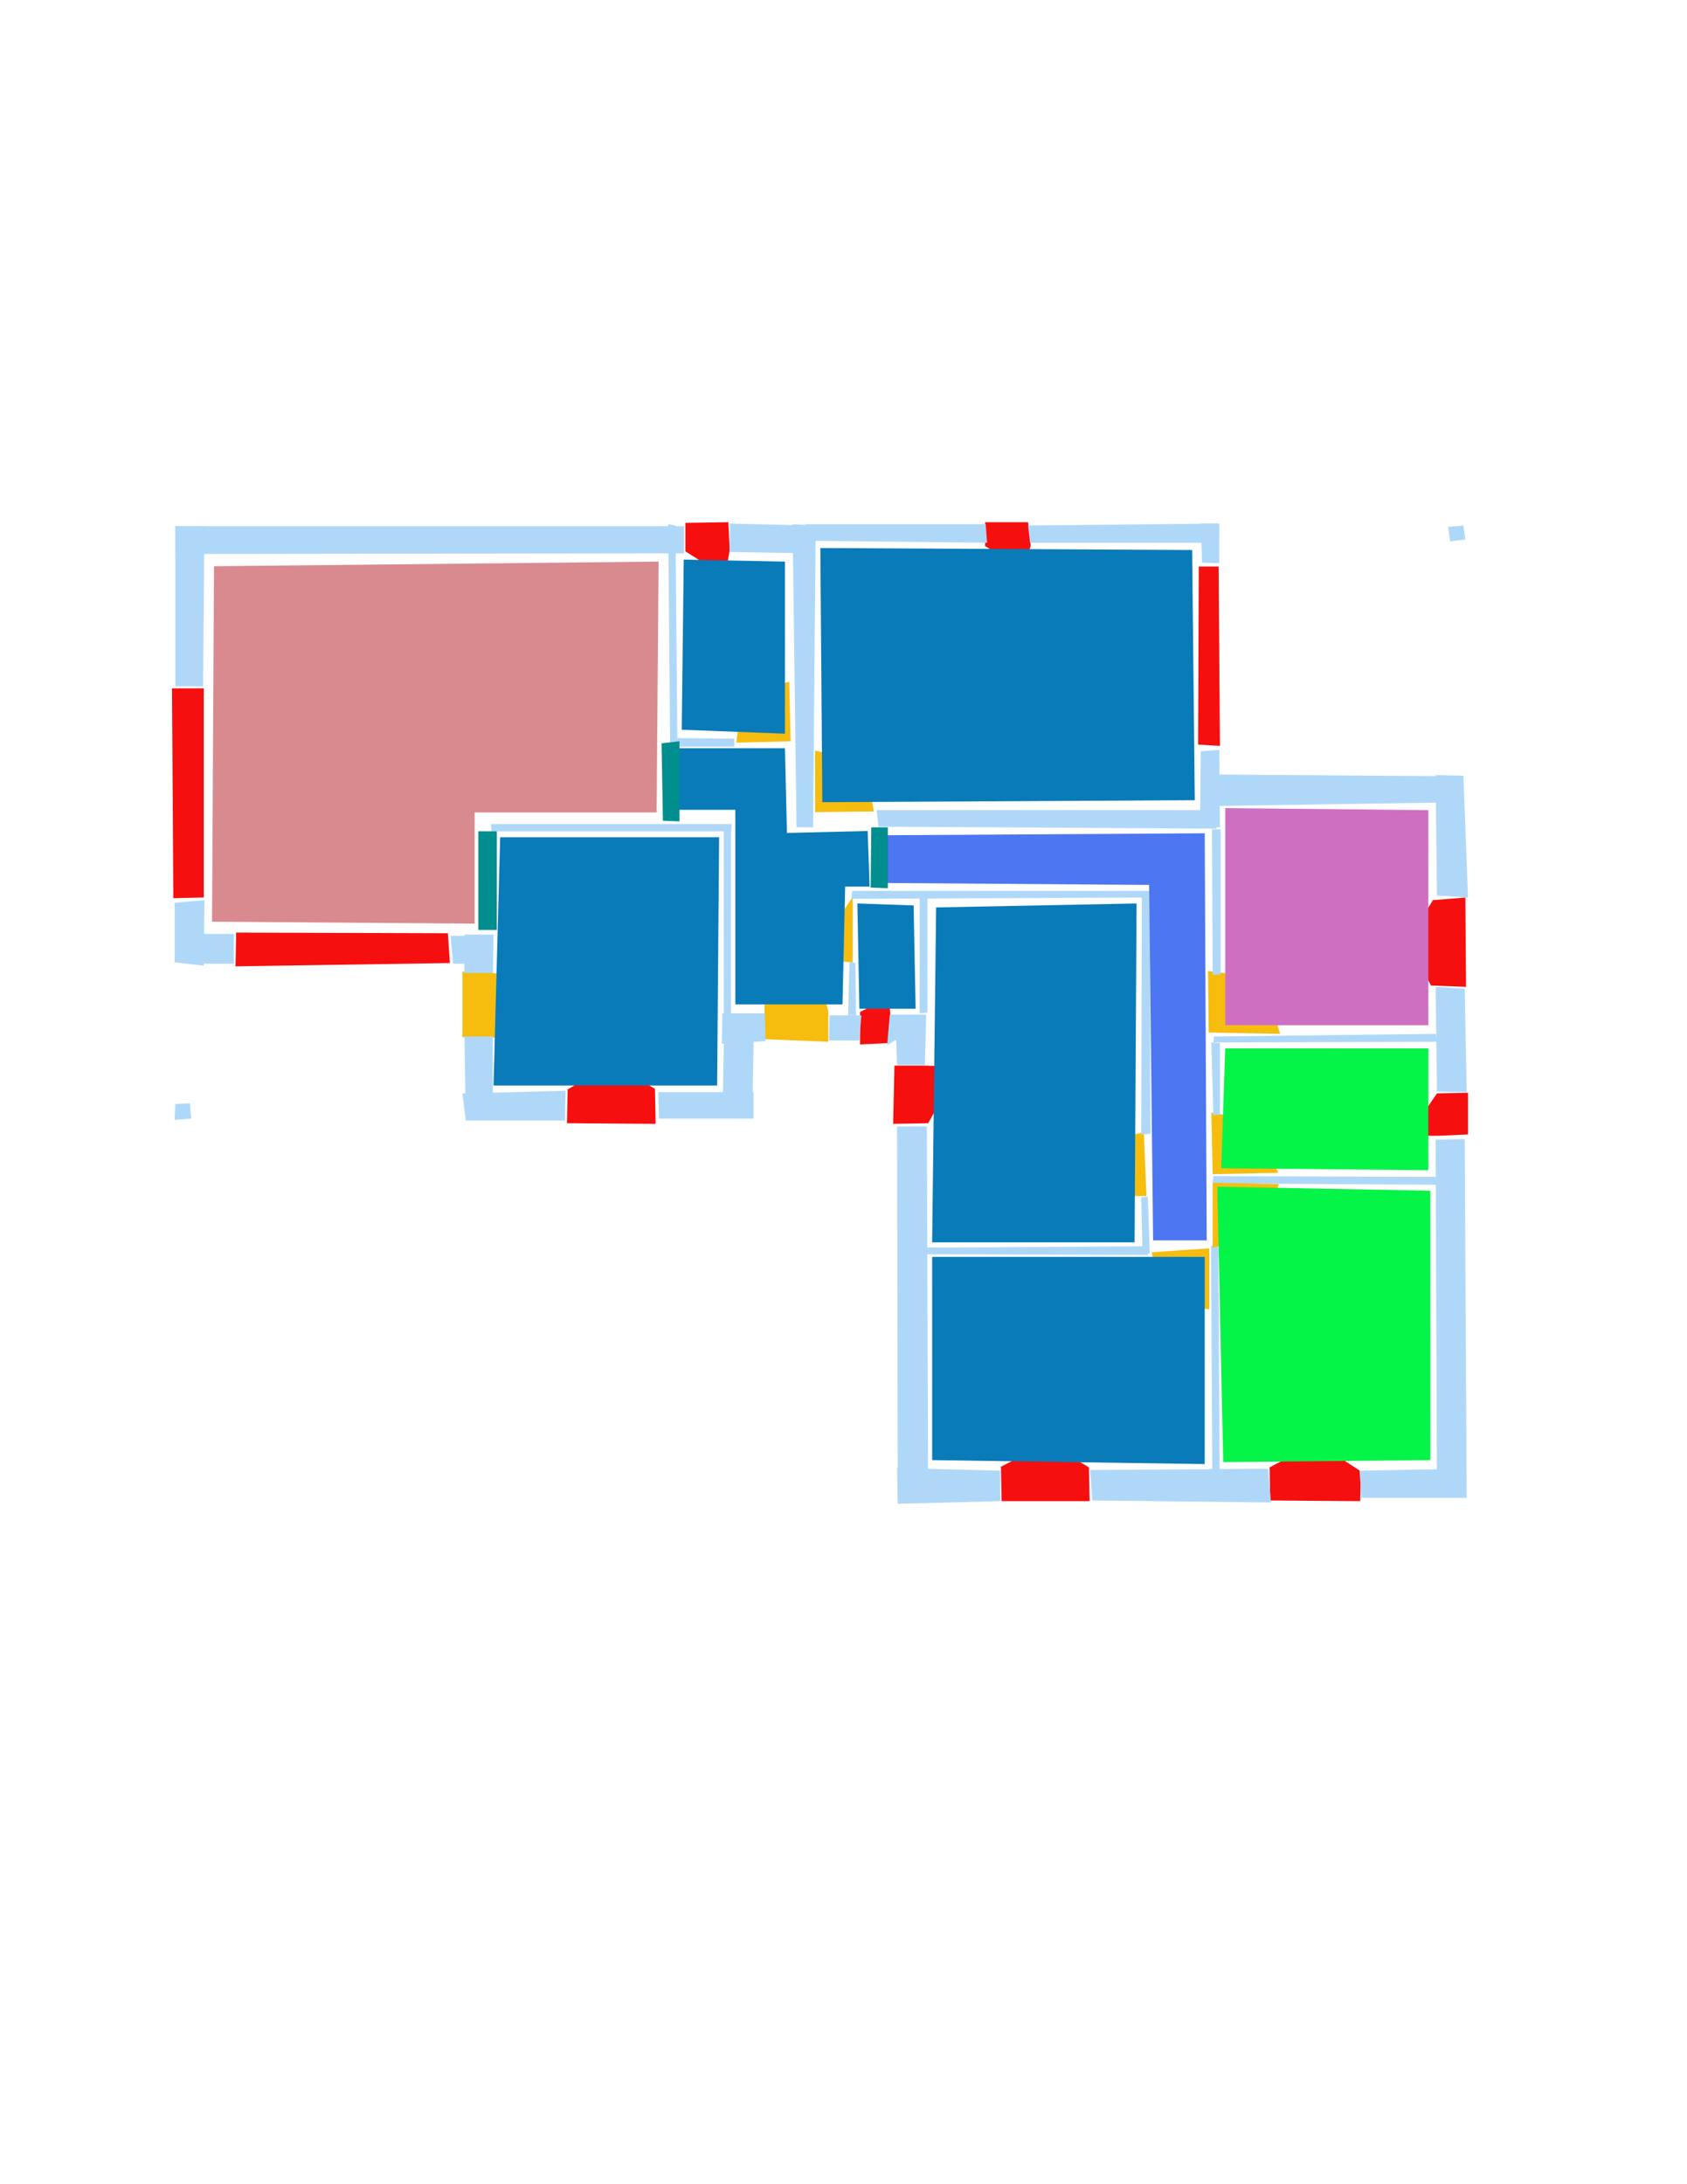 <ns0:svg xmlns:ns0="http://www.w3.org/2000/svg" version="1.1" width="2550" height="3300">
<ns0:width>2480</ns0:width>
<ns0:height>3508</ns0:height>
<ns0:nclasslabel>50</ns0:nclasslabel>
<ns0:nclassappear>5</ns0:nclassappear>
<ns0:class>Bidet-1</ns0:class>
<ns0:class>Bidet-2</ns0:class>
<ns0:class>Bidet-3</ns0:class>
<ns0:class>Bidet-4</ns0:class>
<ns0:class>Door</ns0:class>
<ns0:class>Door-1</ns0:class>
<ns0:class>Door-23</ns0:class>
<ns0:class>Oven-1</ns0:class>
<ns0:class>Oven-2</ns0:class>
<ns0:class>Oven-3</ns0:class>
<ns0:class>Oven-4</ns0:class>
<ns0:class>Parking</ns0:class>
<ns0:class>Roof</ns0:class>
<ns0:class>Room</ns0:class>
<ns0:class>Separation</ns0:class>
<ns0:class>Sink-1</ns0:class>
<ns0:class>Sink-11</ns0:class>
<ns0:class>Sink-12</ns0:class>
<ns0:class>Sink-13</ns0:class>
<ns0:class>Sink-14</ns0:class>
<ns0:class>Sink-2</ns0:class>
<ns0:class>Sink-3</ns0:class>
<ns0:class>Sink-4</ns0:class>
<ns0:class>Sink-5</ns0:class>
<ns0:class>Sink-6</ns0:class>
<ns0:class>Sofa-1</ns0:class>
<ns0:class>Sofa-3</ns0:class>
<ns0:class>Sofa-4</ns0:class>
<ns0:class>Sofa-5</ns0:class>
<ns0:class>Sofa-6</ns0:class>
<ns0:class>Sofa-7</ns0:class>
<ns0:class>Sofa-8</ns0:class>
<ns0:class>Sofa-9</ns0:class>
<ns0:class>Stairs-1</ns0:class>
<ns0:class>Table-1</ns0:class>
<ns0:class>Table-2</ns0:class>
<ns0:class>Table-3</ns0:class>
<ns0:class>Table-4</ns0:class>
<ns0:class>Table-5</ns0:class>
<ns0:class>Table-6</ns0:class>
<ns0:class>Table-7</ns0:class>
<ns0:class>Text</ns0:class>
<ns0:class>Tub-1</ns0:class>
<ns0:class>Tub-3</ns0:class>
<ns0:class>TV-1</ns0:class>
<ns0:class>TV-2</ns0:class>
<ns0:class>Wall</ns0:class>
<ns0:class>Wall-1</ns0:class>
<ns0:class>Wallieee</ns0:class>
<ns0:class>Window</ns0:class>
<ns0:polygon class="Window" fill="#f60f0f" id="0" transcription="" points="936,1614 990,1645 991,1698 857,1697 858,1646 914,1613 " />
<ns0:polygon class="Window" fill="#f60f0f" id="1" transcription="" points="308,1040 308,1356 262,1357 260,1040 " />
<ns0:polygon class="Window" fill="#f60f0f" id="2" transcription="" points="357,1409 677,1410 680,1455 356,1460 " />
<ns0:polygon class="Window" fill="#f60f0f" id="3" transcription="" points="1096,871 1036,833 1036,790 1101,789 1103,831 " />
<ns0:polygon class="Door" fill="#F6BD0F" id="4" transcription="" points="1146,1042 1193,1030 1195,1120 1113,1122 1119,1075 " />
<ns0:polygon class="Door" fill="#F6BD0F" id="5" transcription="" points="1270,1143 1312,1180 1321,1226 1232,1227 1232,1134 " />
<ns0:polygon class="Window" fill="#f60f0f" id="6" transcription="" points="1548,861 1489,825 1489,789 1554,789 1558,824 " />
<ns0:polygon class="Window" fill="#f60f0f" id="7" transcription="" points="1812,856 1842,856 1844,1127 1811,1125 " />
<ns0:polygon class="Window" fill="#f60f0f" id="8" transcription="" points="1446,1620 1403,1697 1350,1698 1352,1610 1400,1610 1426,1611 " />
<ns0:polygon class="Door" fill="#F6BD0F" id="9" transcription="" points="1155,1432 1196,1440 1238,1470 1252,1528 1252,1574 1156,1570 " />
<ns0:polygon class="Window" fill="#f60f0f" id="10" transcription="" points="1343,1507 1300,1529 1300,1578 1343,1576 1346,1534 " />
<ns0:polygon class="Window" fill="#f60f0f" id="11" transcription="" points="1571,2186 1591,2184 1646,2217 1647,2268 1514,2268 1513,2216 " />
<ns0:polygon class="Window" fill="#f60f0f" id="12" transcription="" points="1978,2186 1999,2185 2057,2223 2056,2268 1920,2267 1919,2217 " />
<ns0:polygon class="Window" fill="#f60f0f" id="13" transcription="" points="2133,1709 2172,1652 2219,1651 2219,1714 2174,1716 2150,1716 " />
<ns0:polygon class="Window" fill="#f60f0f" id="14" transcription="" points="2133,1413 2166,1360 2215,1356 2216,1491 2163,1489 2135,1434 " />
<ns0:polygon class="Door" fill="#F6BD0F" id="15" transcription="" points="1749,1942 1741,1892 1828,1886 1828,1978 1781,1974 " />
<ns0:polygon class="Door" fill="#F6BD0F" id="16" transcription="" points="1637,1807 1649,1752 1681,1720 1729,1711 1733,1807 " />
<ns0:polygon class="Door" fill="#F6BD0F" id="17" transcription="" points="1882,1690 1916,1728 1932,1772 1833,1774 1831,1681 " />
<ns0:polygon class="Door" fill="#F6BD0F" id="18" transcription="" points="1880,1474 1919,1510 1935,1562 1881,1561 1827,1560 1826,1467 " />
<ns0:polygon class="Door" fill="#F6BD0F" id="19" transcription="" points="842,1569 699,1567 699,1468 745,1470 788,1476 820,1503 836,1531 " />
<ns0:polygon class="Door" fill="#F6BD0F" id="20" transcription="" points="1237,1433 1289,1355 1289,1454 1261,1452 " />
<ns0:polygon class="Wall" fill="#AFD8F8" id="21" transcription="" points="265,795 1034,795 1034,836 265,837 " />
<ns0:polygon class="Wall" fill="#AFD8F8" id="22" transcription="" points="265,795 265,1037 307,1037 309,795 " />
<ns0:polygon class="Wall" fill="#AFD8F8" id="23" transcription="" points="1103,791 1103,834 1224,836 1223,794 " />
<ns0:polygon class="Wall" fill="#AFD8F8" id="24" transcription="" points="1204,1250 1229,1250 1233,794 1198,792 " />
<ns0:polygon class="Wall" fill="#AFD8F8" id="25" transcription="" points="1490,792 1492,820 1217,817 1217,792 " />
<ns0:polygon class="Wall" fill="#AFD8F8" id="26" transcription="" points="1840,791 1554,794 1557,820 1842,820 " />
<ns0:polygon class="Wall" fill="#AFD8F8" id="27" transcription="" points="1843,851 1817,850 1815,791 1843,791 " />
<ns0:polygon class="Wall" fill="#AFD8F8" id="28" transcription="" points="264,1364 309,1360 308,1459 264,1454 " />
<ns0:polygon class="Wall" fill="#AFD8F8" id="29" transcription="" points="353.5,1411 353.5,1456 300.5,1456 302.5,1411 " />
<ns0:polygon class="Wall" fill="#AFD8F8" id="30" transcription="" points="746,1412 745,1470 702,1470 702,1412 " />
<ns0:polygon class="Wall" fill="#AFD8F8" id="31" transcription="" points="681,1414 685,1456 745,1456 743,1414 " />
<ns0:polygon class="Wall" fill="#AFD8F8" id="32" transcription="" points="704,1686 745,1688 745,1566 702,1566 " />
<ns0:polygon class="Wall" fill="#AFD8F8" id="33" transcription="" points="855,1648 854,1693 704,1693 699,1652 " />
<ns0:polygon class="Wall" fill="#AFD8F8" id="34" transcription="" points="265,1668 287,1667 289,1690 264,1692 " />
<ns0:polygon class="Wall" fill="#AFD8F8" id="35" transcription="" points="1139,1690 996,1690 995,1650 1139,1650 " />
<ns0:polygon class="Wall" fill="#AFD8F8" id="36" transcription="" points="1095,1533 1140,1531 1137,1690 1092,1689 " />
<ns0:polygon class="Wall" fill="#AFD8F8" id="37" transcription="" points="1156,1531 1157,1573 1091,1577 1092,1531 " />
<ns0:polygon class="Wall" fill="#AFD8F8" id="38" transcription="" points="1400,1533 1398,1609 1356,1609 1354.5,1571 1341,1579 1345,1533 " />
<ns0:polygon class="Wall" fill="#AFD8F8" id="39" transcription="" points="1254,1534 1253,1572 1299,1572 1302,1534 " />
<ns0:polygon class="Wall" fill="#AFD8F8" id="40" transcription="" points="1357,2263 1356,1702 1401,1702 1403,2261 " />
<ns0:polygon class="Wall" fill="#AFD8F8" id="41" transcription="" points="1512,2222 1512,2268 1357,2272 1356,2218 " />
<ns0:polygon class="Wall" fill="#AFD8F8" id="42" transcription="" points="2214,2263 2058,2263 2055,2222 2212,2219 " />
<ns0:polygon class="Wall" fill="#AFD8F8" id="43" transcription="" points="1648,2221 1651,2267 1921,2270 1917,2219 " />
<ns0:polygon class="Wall" fill="#AFD8F8" id="44" transcription="" points="2214,1721 2170,1722 2172,2261 2217,2263 " />
<ns0:polygon class="Wall" fill="#AFD8F8" id="45" transcription="" points="2214,1494 2217,1650 2172,1649 2170,1491 " />
<ns0:polygon class="Wall" fill="#AFD8F8" id="46" transcription="" points="2212,1172 2219,1356 2172,1353 2170,1171 " />
<ns0:polygon class="Wall" fill="#AFD8F8" id="47" transcription="" points="1818,1218 2212,1212 2211,1173 1817,1170 " />
<ns0:polygon class="Wall" fill="#AFD8F8" id="48" transcription="" points="1815,1135 1843,1133 1844,1250 1814,1248 " />
<ns0:polygon class="Wall" fill="#AFD8F8" id="49" transcription="" points="1325,1224 1328,1249 1839,1252 1837,1224 " />
<ns0:polygon class="Wall" fill="#AFD8F8" id="50" transcription="" points="1110,1116 1110,1128 1013,1128 1013,1115 " />
<ns0:polygon class="Wall" fill="#AFD8F8" id="51" transcription="" points="1105,1247 1105,1532 1094,1533 1094,1246 " />
<ns0:polygon class="Wall" fill="#AFD8F8" id="52" transcription="" points="742,1245 1106,1245 1105,1256 743,1256 " />
<ns0:polygon class="Wall" fill="#AFD8F8" id="53" transcription="" points="1293,1455 1294,1534 1282,1534 1284,1453 " />
<ns0:polygon class="Wall" fill="#AFD8F8" id="54" transcription="" points="1402,1347 1402,1530 1390,1531 1390,1347 " />
<ns0:polygon class="Wall" fill="#AFD8F8" id="55" transcription="" points="1738,1347 1739,1713 1725,1714 1726,1347 " />
<ns0:polygon class="Wall" fill="#AFD8F8" id="56" transcription="" points="1288,1346 1739,1346 1737,1356 1287,1358 " />
<ns0:polygon class="Wall" fill="#AFD8F8" id="57" transcription="" points="1735,1883 1397,1885 1397,1895 1735,1896 " />
<ns0:polygon class="Wall" fill="#AFD8F8" id="58" transcription="" points="1735,1808 1738,1894 1727,1895 1725,1809 " />
<ns0:polygon class="Wall" fill="#AFD8F8" id="59" transcription="" points="1841.5,1881.5 1843.5,2220.5 1832.5,2220.5 1830.5,1882.5 " />
<ns0:polygon class="Wall" fill="#AFD8F8" id="60" transcription="" points="1833,1788 2171,1790 2170,1778 1834,1777 " />
<ns0:polygon class="Door" fill="#F6BD0F" id="61" transcription="" points="1933,1789 1833,1787 1833,1885 1883,1873 1917,1848 " />
<ns0:polygon class="Wall" fill="#AFD8F8" id="62" transcription="" points="2189,796 2212,794 2215,815 2192,818 " />
<ns0:polygon class="Wall" fill="#AFD8F8" id="63" transcription="" points="1845,1472 1845,1253 1832,1253 1833,1473 " />
<ns0:polygon class="Wall" fill="#AFD8F8" id="64" transcription="" points="1834,1575 2172,1574 2170,1562 1835,1566 " />
<ns0:polygon class="Wall" fill="#AFD8F8" id="65" transcription="" points="1844,1684 1844,1576 1831,1575 1834,1685 " />
<ns0:polygon class="bedRoom" fill="#d98a8f" id="66" transcription="" points="323.5,855.5 995.5,848.5 992.5,1227.5 717.5,1227.5 717.5,1395.5 320.5,1392.5 " />
<ns0:polygon class="Room" fill="#097bb9" id="67" transcription="" points="756,1265 1087,1265 1084,1640 746,1640 " />
<ns0:polygon class="Room" fill="#097bb9" id="68" transcription="" points="1005.5,1130.5 1186.5,1130.5 1189.5,1258.5 1311.5,1255.5 1314.5,1339.5 1277.5,1339.5 1273.5,1517.5 1111.5,1517.5 1111.5,1223.5 1008.5,1223.5 " />
<ns0:polygon class="Room" fill="#097bb9" id="69" transcription="" points="1033.5,845.5 1186.5,848.5 1186.5,1108.5 1030.5,1102.5 " />
<ns0:polygon class="Room" fill="#097bb9" id="70" transcription="" points="1240,828 1802,831 1806,1209 1243,1212 " />
<ns0:polygon class="kitchen" fill="#4c76f2" id="71" transcription="" points="1824,1874 1821,1259 1328,1262 1331,1334 1737,1337 1743,1874 " />
<ns0:polygon class="Room" fill="#097bb9" id="72" transcription="" points="1296,1365 1381,1368 1384,1524 1299,1524 " />
<ns0:polygon class="Room" fill="#097bb9" id="73" transcription="" points="1415,1371 1718,1365 1715,1877 1409,1877 " />
<ns0:polygon class="bathRoom" fill="#cf6fc2" id="74" transcription="" points="1852,1221 2159,1224 2159,1549 1852,1549 " />
<ns0:polygon class="livingRoom" fill="#04f448" id="75" transcription="" points="2159,1584 2159,1768 1846,1765 1852,1584 " />
<ns0:polygon class="livingRoom" fill="#04f448" id="76" transcription="" points="2162,2206 2162,1799 1840,1793 1849,2209 " />
<ns0:polygon class="Room" fill="#097bb9" id="77" transcription="" points="1409,1899 1821,1899 1821,2212 1409,2206 " />
<ns0:polygon class="Wall" fill="#AFD8F8" id="78" transcription="" points="1010,792 1021,794 1024,1129 1013,1129 " />
<ns0:polygon class="Separation" fill="#008E8E" id="79" transcription="" points="723,1256 751,1256 751,1405 723,1405 " />
<ns0:polygon class="Separation" fill="#008E8E" id="80" transcription="" points="1000,1123 1027,1120 1027,1241 1002,1240 " />
<ns0:polygon class="Separation" fill="#008E8E" id="81" transcription="" points="1317,1250 1342,1250 1342,1342 1316,1341 " />
<ns0:relation type="incident" objects="35,36" />
<ns0:relation type="incident" objects="36,37" />
<ns0:relation type="incident" objects="37,9" />
<ns0:relation type="incident" objects="9,39" />
<ns0:relation type="incident" objects="39,10" />
<ns0:relation type="incident" objects="10,38" />
<ns0:relation type="incident" objects="38,8" />
<ns0:relation type="incident" objects="8,40" />
<ns0:relation type="incident" objects="40,41" />
<ns0:relation type="incident" objects="41,11" />
<ns0:relation type="incident" objects="11,43" />
<ns0:relation type="incident" objects="43,12" />
<ns0:relation type="incident" objects="12,42" />
<ns0:relation type="incident" objects="42,44" />
<ns0:relation type="incident" objects="44,13" />
<ns0:relation type="incident" objects="45,13" />
<ns0:relation type="incident" objects="45,14" />
<ns0:relation type="incident" objects="14,46" />
<ns0:relation type="incident" objects="46,47" />
<ns0:relation type="incident" objects="47,48" />
<ns0:relation type="incident" objects="48,7" />
<ns0:relation type="incident" objects="7,27" />
<ns0:relation type="incident" objects="27,26" />
<ns0:relation type="incident" objects="26,6" />
<ns0:relation type="incident" objects="25,6" />
<ns0:relation type="incident" objects="25,23" />
<ns0:relation type="incident" objects="23,3" />
<ns0:relation type="incident" objects="21,3" />
<ns0:relation type="incident" objects="21,22" />
<ns0:relation type="incident" objects="22,1" />
<ns0:relation type="incident" objects="1,28" />
<ns0:relation type="incident" objects="28,2" />
<ns0:relation type="incident" objects="31,2" />
<ns0:relation type="incident" objects="30,31" />
<ns0:relation type="incident" objects="30,19" />
<ns0:relation type="incident" objects="19,32" />
<ns0:relation type="incident" objects="32,33" />
<ns0:relation type="incident" objects="33,0" />
<ns0:relation type="incident" objects="0,35" />
<ns0:relation type="incident" objects="43,59" />
<ns0:relation type="incident" objects="59,15" />
<ns0:relation type="incident" objects="15,57" />
<ns0:relation type="incident" objects="15,58" />
<ns0:relation type="incident" objects="57,58" />
<ns0:relation type="incident" objects="57,40" />
<ns0:relation type="incident" objects="58,16" />
<ns0:relation type="incident" objects="16,55" />
<ns0:relation type="incident" objects="55,56" />
<ns0:relation type="incident" objects="56,54" />
<ns0:relation type="incident" objects="54,38" />
<ns0:relation type="incident" objects="56,20" />
<ns0:relation type="incident" objects="20,53" />
<ns0:relation type="incident" objects="53,39" />
<ns0:relation type="incident" objects="59,61" />
<ns0:relation type="incident" objects="61,60" />
<ns0:relation type="incident" objects="60,44" />
<ns0:relation type="incident" objects="60,17" />
<ns0:relation type="incident" objects="17,65" />
<ns0:relation type="incident" objects="65,64" />
<ns0:relation type="incident" objects="64,45" />
<ns0:relation type="incident" objects="18,64" />
<ns0:relation type="incident" objects="18,63" />
<ns0:relation type="incident" objects="63,49" />
<ns0:relation type="incident" objects="63,48" />
<ns0:relation type="incident" objects="49,5" />
<ns0:relation type="incident" objects="5,24" />
<ns0:relation type="incident" objects="24,4" />
<ns0:relation type="incident" objects="4,50" />
<ns0:relation type="incident" objects="24,25" />
<ns0:relation type="incident" objects="24,23" />
<ns0:relation type="incident" objects="50,78" />
<ns0:relation type="incident" objects="78,21" />
<ns0:relation type="incident" objects="52,51" />
<ns0:relation type="incident" objects="51,36" />
<ns0:relation type="incident" objects="49,48" />
<ns0:relation type="neighbour" objects="66,67" />
<ns0:relation type="neighbour" objects="67,68" />
<ns0:relation type="neighbour" objects="68,66" />
<ns0:relation type="neighbour" objects="66,69" />
<ns0:relation type="neighbour" objects="69,68" />
<ns0:relation type="neighbour" objects="68,71" />
<ns0:relation type="neighbour" objects="71,70" />
<ns0:relation type="neighbour" objects="70,68" />
<ns0:relation type="neighbour" objects="68,72" />
<ns0:relation type="neighbour" objects="72,71" />
<ns0:relation type="neighbour" objects="73,72" />
<ns0:relation type="neighbour" objects="71,73" />
<ns0:relation type="neighbour" objects="77,73" />
<ns0:relation type="neighbour" objects="77,71" />
<ns0:relation type="neighbour" objects="77,76" />
<ns0:relation type="neighbour" objects="76,71" />
<ns0:relation type="neighbour" objects="76,75" />
<ns0:relation type="neighbour" objects="75,74" />
<ns0:relation type="neighbour" objects="75,71" />
<ns0:relation type="neighbour" objects="74,71" />
<ns0:relation type="access" objects="68,4,69" />
<ns0:relation type="access" objects="68,5,70" />
<ns0:relation type="access" objects="73,16,71" />
<ns0:relation type="access" objects="74,18,71" />
<ns0:relation type="access" objects="75,17,71" />
<ns0:relation type="access" objects="76,61,71" />
<ns0:relation type="access" objects="71,15,77" />
<ns0:relation type="access" objects="67,19,67" />
<ns0:relation type="access" objects="68,9,68" />
<ns0:relation type="incident" objects="81,56" />
<ns0:relation type="incident" objects="81,49" />
<ns0:relation type="incident" objects="81,5" />
<ns0:relation type="incident" objects="79,52" />
<ns0:relation type="incident" objects="79,30" />
<ns0:relation type="incident" objects="79,31" />
<ns0:relation type="outerP" objects="21,3,23,25,6,26,27,7,48,47,46,14,45,13,44,42,12,43,11,41,40,8,38,10,39,9,37,36,35,0,33,32,19,30,31,2,29,28,1,22" />
<ns0:relation type="surround" objects="21,78,80,52,79,31,2,29,28,1,22,21,66" />
<ns0:relation type="surround" objects="25,6,26,27,7,48,49,5,24,25,70" />
<ns0:relation type="surround" objects="3,23,24,4,50,78,3,69" />
<ns0:relation type="surround" objects="52,51,36,35,0,33,32,19,30,79,52,67" />
<ns0:relation type="surround" objects="50,4,24,5,49,81,56,20,53,39,9,37,51,52,80,50,68" />
<ns0:relation type="surround" objects="56,54,38,10,39,53,20,56,72" />
<ns0:relation type="surround" objects="49,63,18,65,17,60,61,59,15,58,16,55,56,81,49,71" />
<ns0:relation type="surround" objects="47,46,14,45,64,18,63,48,47,74" />
<ns0:relation type="surround" objects="64,45,13,44,60,17,65,64,75" />
<ns0:relation type="surround" objects="56,55,16,58,57,40,8,38,54,56,73" />
<ns0:relation type="surround" objects="60,44,42,12,43,59,61,60,76" />
<ns0:relation type="surround" objects="57,15,59,43,11,41,40,57,77" />
<ns0:relation type="access" objects="67,79,66" />
<ns0:relation type="access" objects="68,80,66" />
<ns0:relation type="access" objects="71,81,68" />
<ns0:relation type="access" objects="72,20,68" />
</ns0:svg>